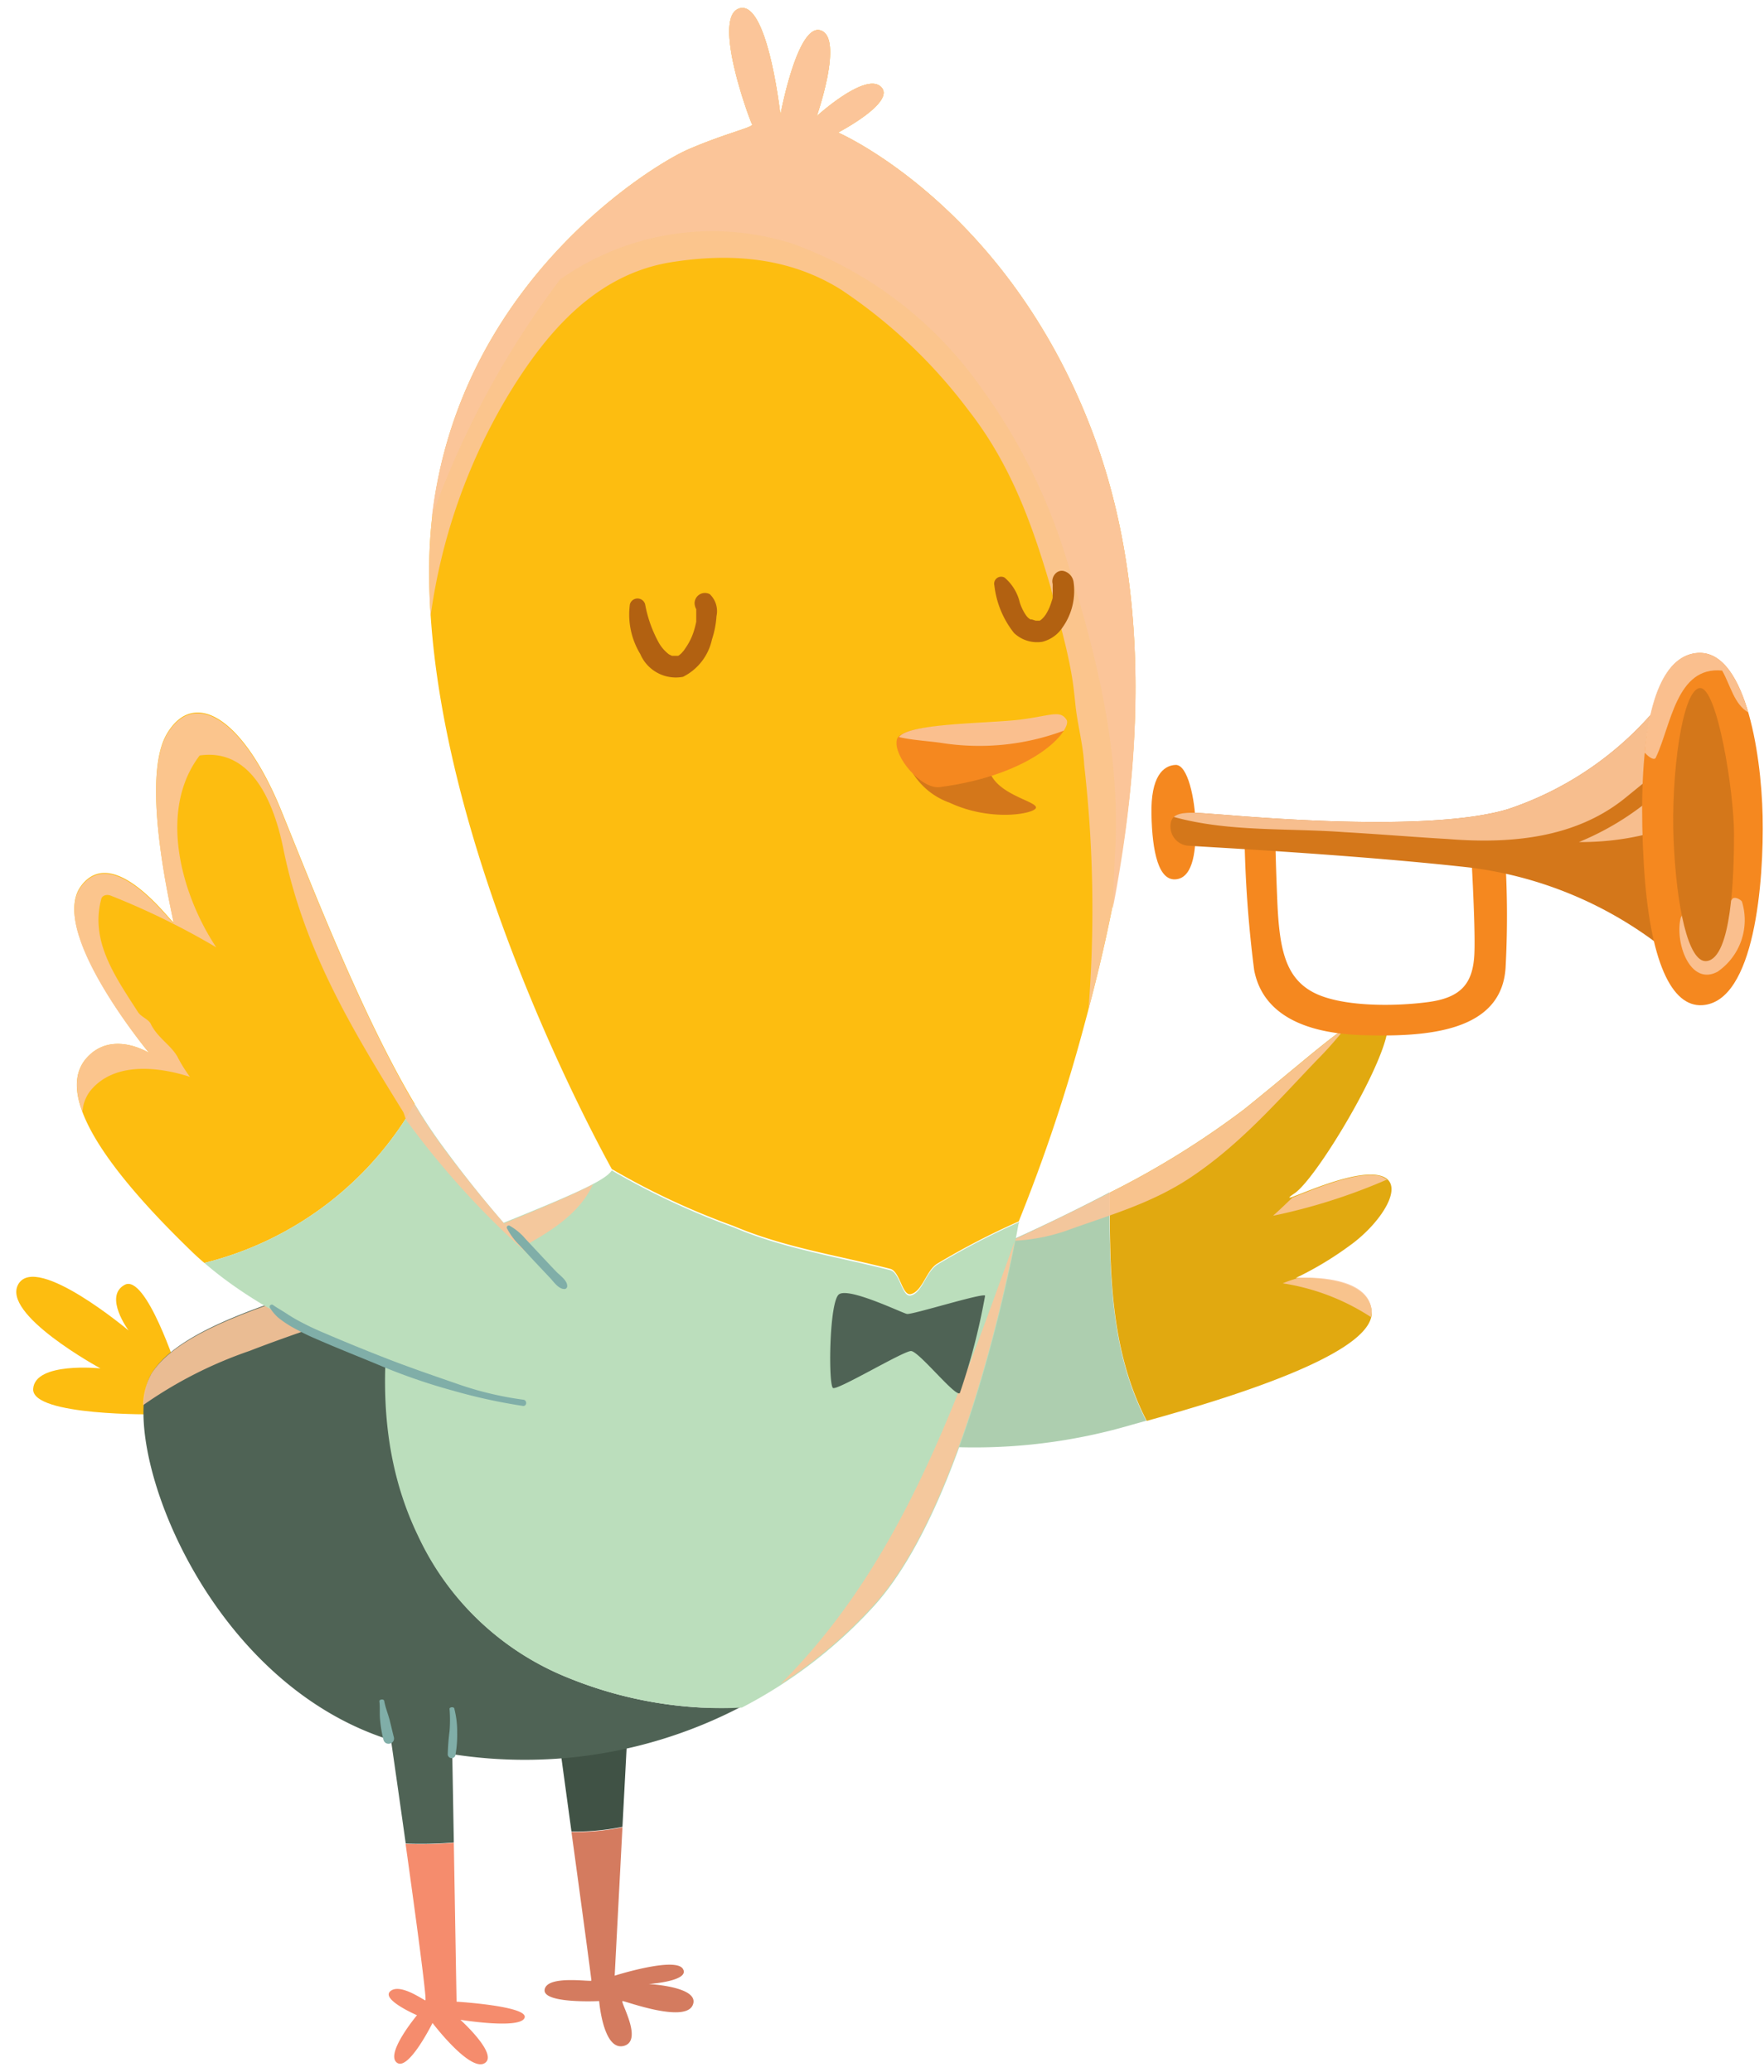 <svg xmlns="http://www.w3.org/2000/svg" viewBox="-1.07 -0.55 115.91 136.16"><title>Depositphotos_126046816_08</title><g data-name="Layer 2"><g data-name="Layer 1" style="isolation:isolate"><path d="M41.56 129.84s2.75-.19 2.24-1-4.48.45-4.48.45l.51-9.75a16.1 16.1 0 0 1-3.35.31c.62 4.52 1.31 9.65 1.31 9.76s-2.88-.38-3.07.58 3.58.77 3.58.77.26 3.27 1.6 2.95-.26-2.95-.06-2.95 4.1 1.47 4.61.26-2.89-1.38-2.89-1.38z" fill="#d47b5f"/><path d="M39.83 119.51l.33-6.25-4.61-.26.93 6.82a16.1 16.1 0 0 0 3.35-.31z" fill="#405245"/><path d="M9.17 92.4s-8.17.13-8.06-1.67 4.42-1.35 4.42-1.35-6.6-3.58-5.38-5.56 7.23 3.07 7.23 3.07-1.66-2.24-.26-3 3.46 5.63 3.46 5.63z" fill="#fdbd10"/><path d="M63.33 81.84l-3.39 12.61a36.61 36.61 0 0 0 13.31-1.35l1-.28c-2.42-4.66-2.4-9.92-2.43-15-4.37 2.3-8.34 3.98-8.49 4.02z" fill="#adceaf"/><path d="M84.07 83.44a21.86 21.86 0 0 0 3.52-2.11c2.18-1.54 4-4.42 1.73-4.67S82.34 79 84 77.87 91.36 67 89.89 66.28s-3.58 1.54-9.22 6.08a56.71 56.71 0 0 1-8.82 5.47c0 5.07 0 10.33 2.43 15 7.54-2.08 15-4.76 14.78-7.21s-4.99-2.18-4.99-2.18z" fill="#e1a910"/><path d="M87.34 67c-1.45 1-3.5 2.81-6.66 5.36a56.71 56.71 0 0 1-8.82 5.47c-2.51 1.3-4.86 2.41-6.48 3.17a12.31 12.31 0 0 0 3.62-.67c2.75-1 5.44-1.73 8-3.39 3.33-2.18 5.76-5 8.45-7.81.68-.68 1.3-1.39 1.89-2.13z" style="mix-blend-mode:overlay" fill="#fbc69a" opacity=".9"/><path d="M89.06 85.61c-.16-2.18-3.66-2.22-4.7-2.19a6.39 6.39 0 0 0-1.14.37A14.68 14.68 0 0 1 89 86a1.22 1.22 0 0 0 .06-.39z" style="mix-blend-mode:overlay" fill="#fbc69a" opacity=".9"/><path d="M90 77h.09a1.3 1.3 0 0 0-.78-.31c-1.64-.19-4.63 1.17-5.45 1.46-.42.4-.84.81-1.28 1.2A38.36 38.36 0 0 0 90 77z" style="mix-blend-mode:overlay" fill="#fbc69a" opacity=".9"/><path d="M80.7 54.21a79.18 79.18 0 0 0 .64 9c.51 2.65 2.9 4.14 7.13 4.27s9.13-.21 9.39-4.44a63.5 63.5 0 0 0-.09-8.19l-2.22-.17s.34 5.5.26 7.42-.81 2.9-3 3.2-5.76.34-7.6-.64-2.22-2.9-2.35-6-.13-4.35-.13-4.35z" fill="#f5881f"/><path d="M76.26 57.23c-1.2.19-1.62-1.79-1.67-4.27s.77-3.2 1.58-3.24 1.28 2.26 1.32 3.88-.12 3.46-1.23 3.63z" fill="#f5881f"/><path d="M109 62.4a25.77 25.77 0 0 0-13.44-5.93c-8-.9-18.52-1.41-18.65-1.45a1.26 1.26 0 0 1-1.07-1.28c0-1.11 1.32-.9 3.16-.77s13.74 1.24 19-.34a21.68 21.68 0 0 0 10.33-7.34c.83-1.41.67 17.11.67 17.11z" fill="#d4771a"/><path d="M108.87 49.33c-.1-2.66-.27-4.53-.57-4a21.68 21.68 0 0 1-10.3 7.3c-5.25 1.58-17.16.47-19 .34-1.38-.1-2.49-.24-2.94.17 3.61 1 7.46.72 11.21 1 2.3.13 4.55.32 6.79.45 4 .32 8.32 0 11.65-2.69z" style="mix-blend-mode:overlay" fill="#fbc69a" opacity=".9"/><path d="M102.68 54.79a18.13 18.13 0 0 0 6.32-1.08c0-1.09 0-2.17-.06-3.19a18.3 18.3 0 0 1-6.26 4.27z" style="mix-blend-mode:overlay" fill="#fbc69a" opacity=".9"/><path d="M110.78 65.51c-2 .12-3.46-2.82-3.84-9.3s.13-13.36 3.37-13.83 4.35 6.44 4.44 10.71-.51 12.21-3.97 12.42z" fill="#f5881f"/><path d="M112.73 58.57c-.68.74-.81 2-1.58 2.63a2.59 2.59 0 0 0 .43 0 2.59 2.59 0 0 1-.43 0 1.63 1.63 0 0 1-.6.31 1.63 1.63 0 0 0 .6-.31.27.27 0 0 1-.15-.07c-.45-.38-.19-1.21-.64-1.6a.63.63 0 0 0-1 .26c-.38 1.66.64 4.48 2.43 3.52a4.12 4.12 0 0 0 1.6-4.61c-.08-.13-.53-.39-.66-.13z" style="mix-blend-mode:overlay" fill="#fbc69a" opacity=".9"/><path d="M110.31 42.38c-2 .29-3 3-3.31 6.53.29.33.66.55.74.31 1-2.11 1.34-6 4.35-5.7.56 1 .78 2.19 1.71 2.75-.68-2.36-1.8-4.13-3.49-3.89z" style="mix-blend-mode:overlay" fill="#fbc69a" opacity=".9"/><path d="M111.08 62.61c-1.23.16-2-3.67-2.18-7.94s.56-9.86 1.71-10 2.26 6.79 2.26 9.6-.17 8.13-1.79 8.34z" fill="#d4771a"/><path d="M45 111.67a26.9 26.9 0 0 1-8.64-1.92 18.41 18.41 0 0 1-9.92-9.35c-2.72-5.61-2.54-11.82-1.3-18-6.62 2.14-14.17 4-16.22 7.27-2.5 4 3.36 20.93 16.51 24.38a30.73 30.73 0 0 0 22.25-2.46 22.85 22.85 0 0 1-2.68.08z" fill="#4f6355"/><path d="M58.78 84.59c-.58.13-.7-1.47-1.34-1.66-3.52-.9-7-1.41-10.31-2.82a48.6 48.6 0 0 1-8-3.74c-.47.72-2.7 1.69-9.9 4.56-1.29.52-2.69 1-4.13 1.46-1.25 6.15-1.42 12.37 1.3 18a18.41 18.41 0 0 0 9.92 9.35 26.9 26.9 0 0 0 8.68 1.93 22.85 22.85 0 0 0 2.68 0 30.94 30.94 0 0 0 8.76-6.76c6.34-7.11 9.41-25 9.41-25l.06-.15a49.63 49.63 0 0 0-5.36 2.78c-.81.51-1 1.86-1.77 2.05z" fill="#bbdebc"/><path d="M33.1 81.48c1.86-1 3.89-2.22 4.79-4.19C36.54 78 34 79.07 29.23 81c-1.29.52-2.69 1-4.13 1.46-6.62 2.14-14.17 4-16.22 7.27a4.49 4.49 0 0 0-.55 2.07 27.85 27.85 0 0 1 7-3.57c6-2.33 12.08-3.8 17.77-6.75z" style="mix-blend-mode:overlay" fill="#fbc69a" opacity=".9"/><path d="M50.21 110.13a30.44 30.44 0 0 0 6.19-5.26c5.38-6 8.4-19.79 9.2-23.83-3.79 10.44-7.38 21.11-15.39 29.09z" style="mix-blend-mode:overlay" fill="#fbc69a" opacity=".9"/><path d="M70.61 27.58C64.95 12.89 54 8.16 54 8.16s3.84-2 2.82-3-4.22 1.92-4.22 1.92 1.79-5.12.26-5.63S50.21 7 50.21 7s-.83-7.55-2.69-7 .7 7.43.83 7.62-1.73.58-4.22 1.66-17.16 10-17 28c.13 17.69 11.57 38.21 12 39a48.6 48.6 0 0 0 8 3.74c3.33 1.41 6.79 1.92 10.31 2.82.64.19.77 1.79 1.34 1.66.77-.19 1-1.54 1.73-2a49.63 49.63 0 0 1 5.36-2.78 110.93 110.93 0 0 0 4.36-13.1c2.11-7.84 6.05-24.35.38-39.04z" fill="#fdbd10"/><path d="M70.61 27.58C64.95 12.89 54 8.16 54 8.16s3.84-2 2.82-3-4.22 1.92-4.22 1.92 1.79-5.12.26-5.63S50.21 7 50.21 7s-.83-7.55-2.69-7 .7 7.43.83 7.62-1.73.58-4.22 1.66-17.16 10-17 28q0 1.3.1 2.62a38.29 38.29 0 0 1 5.14-14.56c2.5-4.1 5.7-7.81 10.56-8.64 3.91-.64 7.81-.38 11.27 1.79a34.06 34.06 0 0 1 8.38 7.94c2.75 3.52 4.16 7.43 5.38 11.59.48 1.98 1.04 3.78 1.37 5.7.13.7.19 1.34.26 2 .13 1.34.51 2.62.58 4a83.76 83.76 0 0 1 .28 16.08c2.15-8.15 5.63-24.03.16-38.22z" style="mix-blend-mode:overlay" fill="#fbc69a" opacity=".9"/><path d="M70.61 27.58C64.95 12.89 54 8.16 54 8.16s3.84-2 2.82-3-4.22 1.92-4.22 1.92 1.79-5.12.26-5.63S50.21 7 50.21 7s-.83-7.55-2.69-7 .7 7.43.83 7.62-1.73.58-4.22 1.66c-2.31 1-15 8.69-16.82 24.11a58.86 58.86 0 0 1 8.42-15.57 17.36 17.36 0 0 1 15.17-2.39 25.89 25.89 0 0 1 12.48 9.47A37.74 37.74 0 0 1 69 36.17c2 6.34 3.58 12.74 3.2 19.33-.07 1.23-.11 2.45-.15 3.67 1.67-8.65 2.79-20.63-1.44-31.59z" style="mix-blend-mode:overlay" fill="#fbc69a" opacity=".9"/><path d="M58.53 85.8c-.2 0-3.84-1.79-4.48-1.28s-.7 6-.38 6.15 4.61-2.43 5.12-2.43S61.73 91.31 62 91a42.88 42.88 0 0 0 1.66-6.4c-.14-.2-4.81 1.27-5.13 1.2z" fill="#4f6355"/><path d="M28.75 120.54l-.16-9.11-4.37-.4s.69 4.74 1.37 9.58a26.41 26.41 0 0 0 3.16-.07z" fill="#4f6355"/><path d="M28.93 131l-.18-10.44a26.41 26.41 0 0 1-3.17.07c.71 5.08 1.41 10.28 1.3 10.28s-1.66-1.15-2.3-.6 1.75 1.58 1.75 1.58-2.09 2.5-1.33 3.11 2.35-2.6 2.35-2.6 2.43 3.2 3.41 2.65-1.58-2.86-1.58-2.86 3.93.64 4.22-.13-4.47-1.06-4.47-1.06z" fill="#f58c6d"/><path d="M28.79 111.77c0-.18-.35-.14-.32 0a9.16 9.16 0 0 1 0 1.44 14.85 14.85 0 0 0-.12 1.55.26.26 0 0 0 .5.07 7.5 7.5 0 0 0 .12-1.5 6.08 6.08 0 0 0-.18-1.56z" style="mix-blend-mode:multiply" fill="#80aea8"/><path d="M24.81 113.62c-.1-.38-.18-.76-.28-1.14s-.27-.8-.35-1.22c0-.18-.34-.14-.32 0 .05.42 0 .84.05 1.26a7.86 7.86 0 0 0 .21 1.24c.11.49.8.3.69-.14z" style="mix-blend-mode:multiply" fill="#80aea8"/><path d="M26.18 72c-3.47-5.84-6.65-14.08-8.75-19.24-2.5-6.14-5.76-8.13-7.55-5.06s.45 12.1.45 12.35-3.9-5.31-6.08-2.37 4.48 10.97 4.48 10.97-2.43-1.54-4.1.32-.38 5.7 6.91 12.74q.39.38.82.74A22.06 22.06 0 0 0 26.18 72z" fill="#fdbd10"/><path d="M35.93 84a77.14 77.14 0 0 1-7.75-9 34.32 34.32 0 0 1-2-3 22.06 22.06 0 0 1-13.82 10.45c7.51 6.5 21.1 9.22 21.1 9.22z" fill="#bbdebc"/><path d="M11.41 70.22a9.42 9.42 0 0 1-.83-1.34c-.45-.77-1.28-1.22-1.73-2.11-.13-.32-.58-.45-.83-.77-1.47-2.3-3.2-4.67-2.43-7.49.06-.19.32-.32.64-.19a49.44 49.44 0 0 1 6.91 3.39c-2.3-3.46-3.84-9-1.09-12.61 3.52-.51 4.93 3.33 5.5 6.14C18.89 61.83 22 67 25.42 72.52c.13.26.13.51.32.7a55.67 55.67 0 0 0 9.06 9.66 85.17 85.17 0 0 1-6.62-7.83 34.32 34.32 0 0 1-2-3c-3.47-5.84-6.65-14.08-8.75-19.24-2.5-6.14-5.76-8.13-7.55-5.06s.45 12.1.45 12.35-3.9-5.31-6.08-2.37 4.48 10.92 4.48 10.92-2.43-1.54-4.1.32c-.71.79-.88 1.94-.28 3.55a2.49 2.49 0 0 1 .53-1.4c1.53-1.86 4.35-1.6 6.53-.9z" style="mix-blend-mode:overlay" fill="#fbc69a" opacity=".9"/><path d="M33.33 91.44a21.75 21.75 0 0 1-4.46-1.08c-1.56-.54-3.11-1.07-4.64-1.67q-2-.78-3.91-1.6a18.21 18.21 0 0 1-1.81-.86c-.28-.15-.55-.32-.81-.49s-.55-.33-.81-.51a.14.14 0 0 0-.2.2 2.78 2.78 0 0 0 .54.63 7.25 7.25 0 0 0 .75.52 15.58 15.58 0 0 0 1.85.92c1.33.58 2.68 1.11 4 1.66a38.65 38.65 0 0 0 4.89 1.69 36.53 36.53 0 0 0 4.59 1c.26 0 .25-.38.02-.41z" style="mix-blend-mode:multiply" fill="#80aea8"/><path d="M35.46 83c-.34-.35-.67-.71-1-1.06l-1-1.07a3.81 3.81 0 0 0-1.05-.87.13.13 0 0 0-.17.17 4.37 4.37 0 0 0 .82 1.11l1 1.08 1 1.06c.24.25.59.79 1 .74a.19.19 0 0 0 .14-.16c.03-.4-.5-.74-.74-1z" style="mix-blend-mode:multiply" fill="#80aea8"/><path d="M45.57 38.5a.68.68 0 0 0-1 .58.9.9 0 0 0 .11.41c-.1-.2 0 0 0 0v.81a6.16 6.16 0 0 1-.16.63A4 4 0 0 1 44 42l-.15.22a1.75 1.75 0 0 0-.13.15l-.15.13-.08.05h-.41l-.2-.1a2.55 2.55 0 0 1-.72-.87 8.34 8.34 0 0 1-.84-2.42.52.52 0 0 0-1 0 5 5 0 0 0 .68 3.27 2.54 2.54 0 0 0 2.81 1.5 3.58 3.58 0 0 0 1.9-2.45 6.16 6.16 0 0 0 .3-1.54 1.54 1.54 0 0 0-.44-1.44z" fill="#b26111"/><path d="M69.47 37.68a.88.88 0 0 0-.57-.68c-.51-.19-.93.37-.8.83v.07a.82.82 0 0 1 0 .11v.11a2.83 2.83 0 0 1 0 .3v.27c0 .12-.06.23-.09.35l-.06.17-.06.16a3.77 3.77 0 0 1-.17.34l-.09.15-.1.13a1.88 1.88 0 0 1-.19.19l-.09.06h-.27l-.25-.08h-.09l-.09-.06a1 1 0 0 1-.24-.27 3.17 3.17 0 0 1-.37-.78 3.07 3.07 0 0 0-1-1.64.46.46 0 0 0-.67.52 6.12 6.12 0 0 0 1.29 3.12 2.2 2.2 0 0 0 1.85.58 2.24 2.24 0 0 0 1.34-.95 4.14 4.14 0 0 0 .72-3z" fill="#b26111"/><path d="M58.38 49.08a4.7 4.7 0 0 0 2.94 3.12c2.73 1.28 5.59.73 5.68.34s-2.09-.77-2.86-2-.73-1.83-.9-1.83-4.86.37-4.86.37z" fill="#d4771a"/><path d="M60.68 51.18c-1.19.16-3.07-2-2.82-3.12s6.1-1 8.11-1.28 2.6-.68 3 0-2.1 3.59-8.29 4.4z" fill="#f5881f"/><path d="M68.83 47.47c.21-.33.27-.59.17-.73-.43-.64-1-.26-3 0s-7.35.22-8 1.15c.94.22 2 .26 2.89.4a15.91 15.91 0 0 0 7.94-.82z" style="mix-blend-mode:overlay" fill="#fbc69a" opacity=".9"/></g></g></svg>